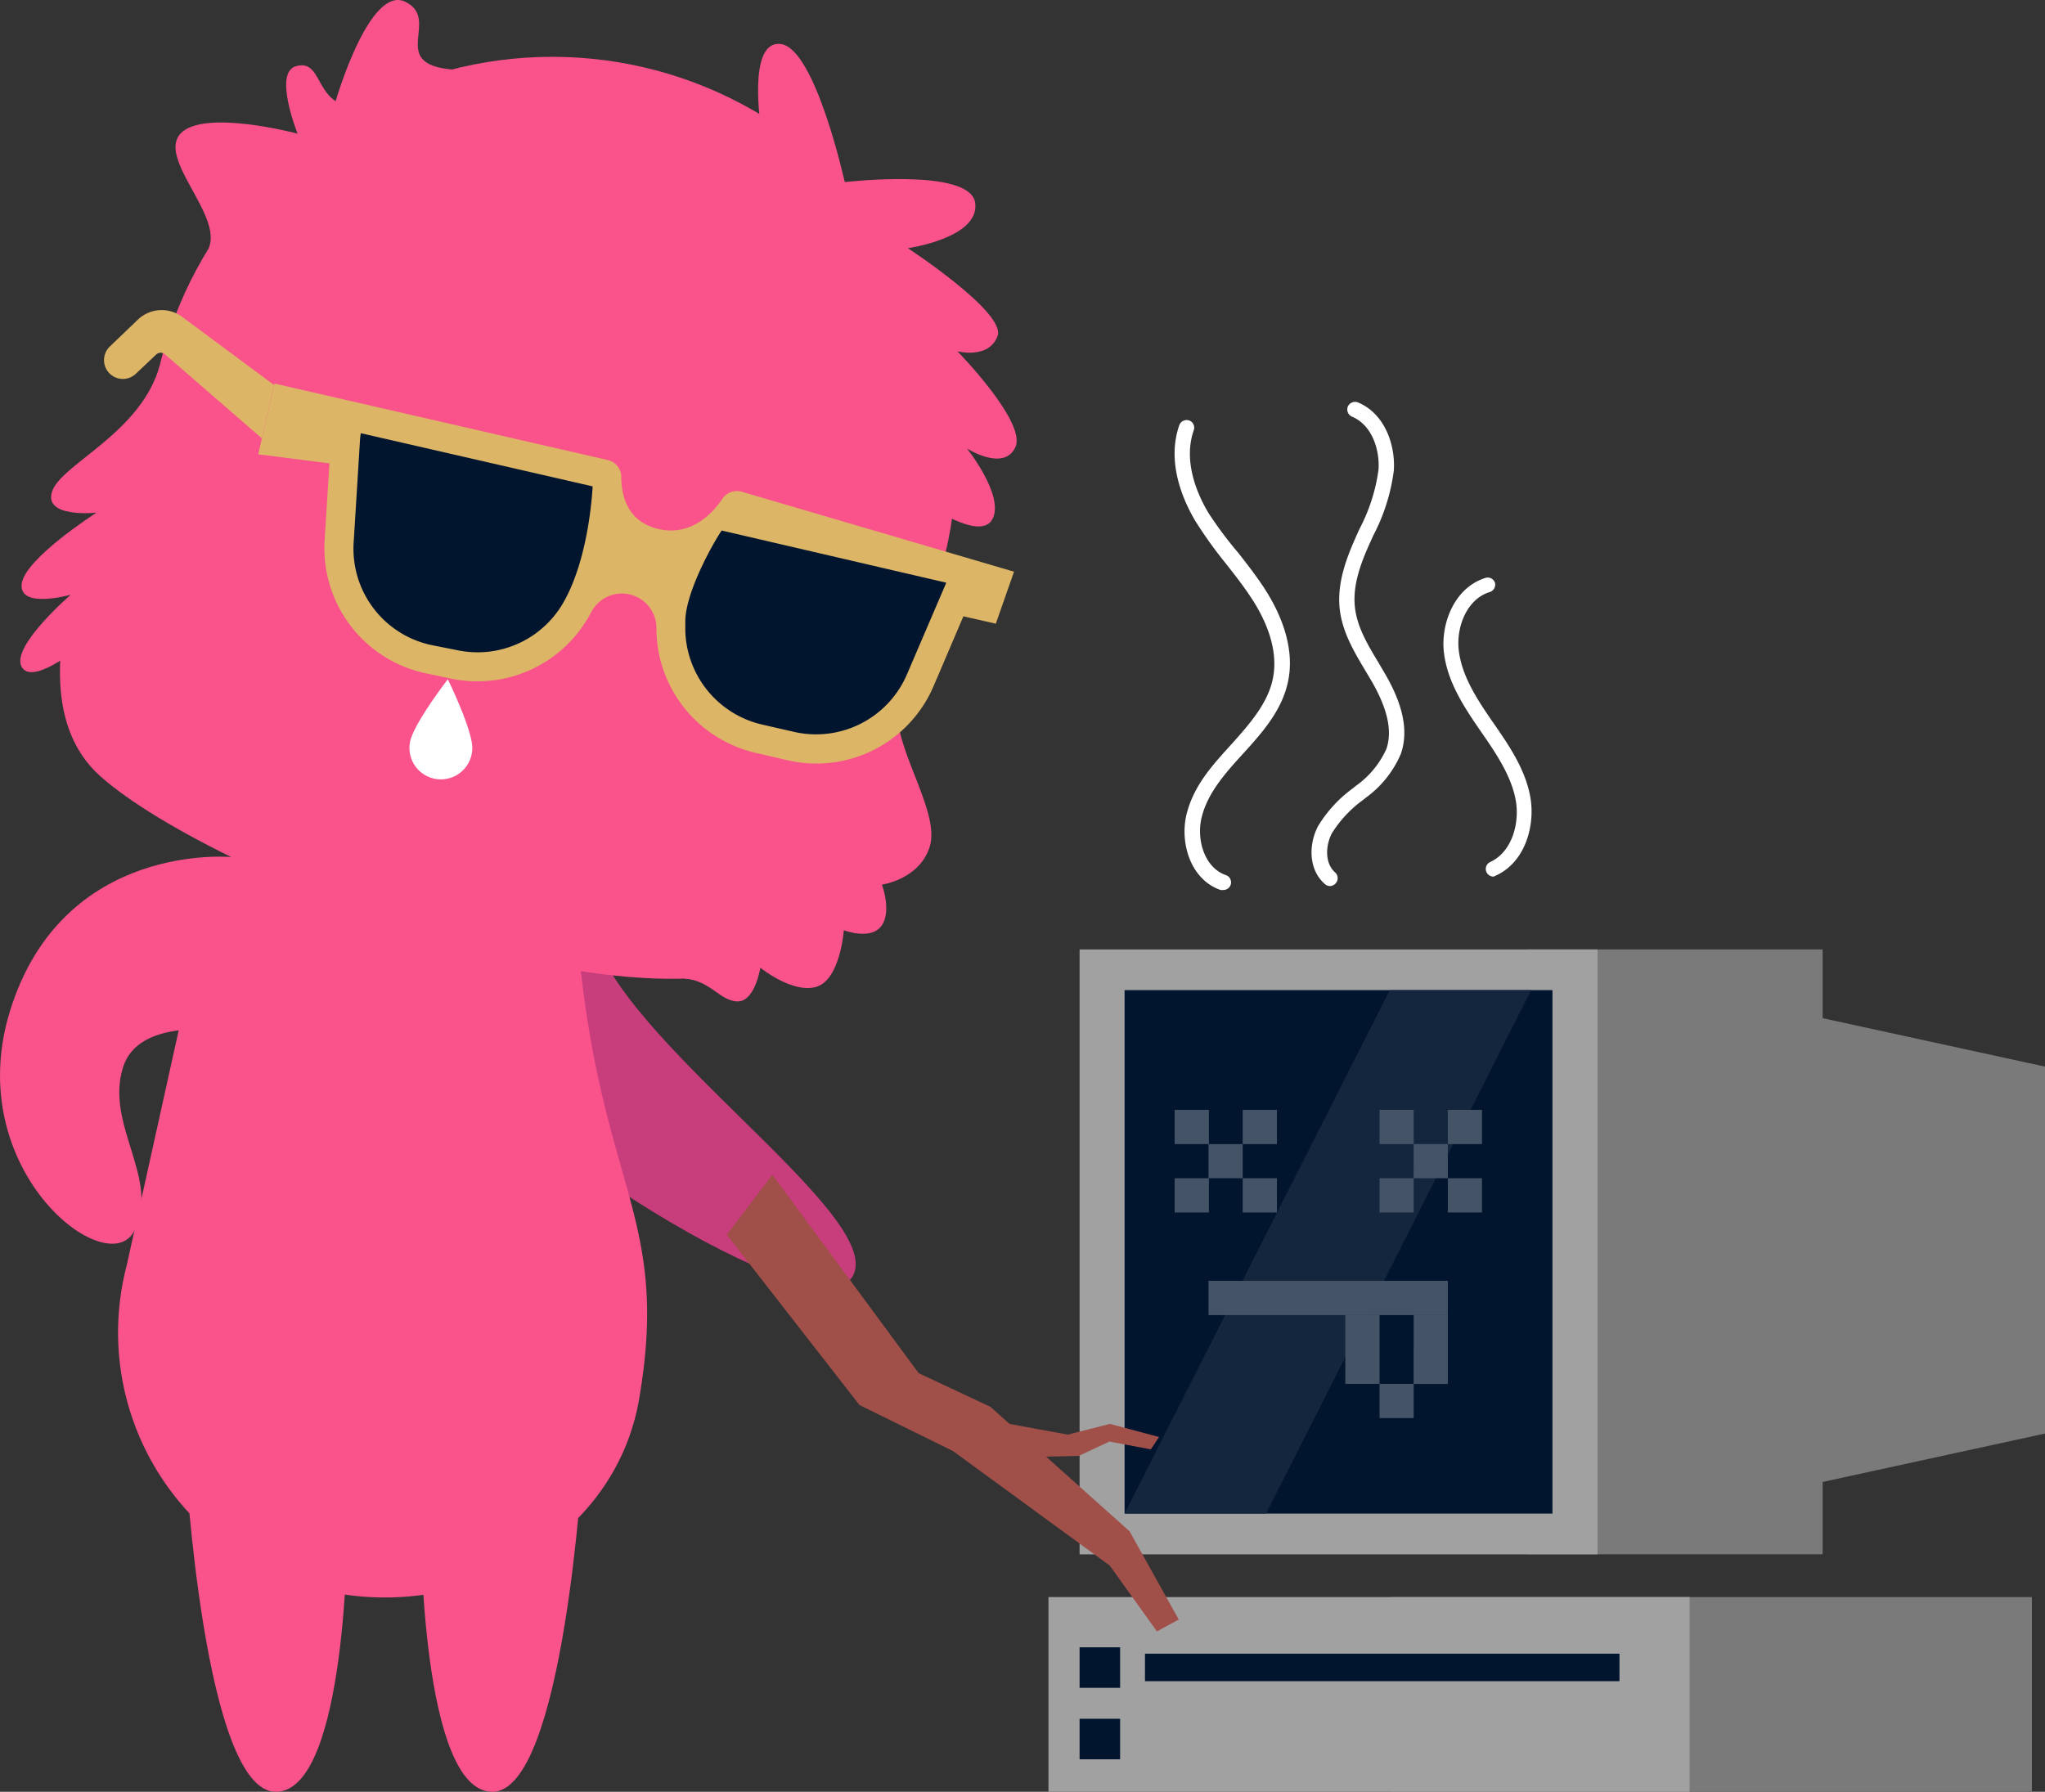 <svg xmlns="http://www.w3.org/2000/svg" viewBox="0 0 224.58 196.8"><rect x="0" y="0" width="224.58" height="196.8" fill="#333333" stroke="none"/><defs><style>.cls-1{fill:#c83d7c;}.cls-2{fill:#fa538b;}.cls-3{fill:#fff;}.cls-4{fill:#ddb567;}.cls-5{fill:#01152f;}.cls-6{fill:#7a7a7a;}.cls-7{fill:#a1a1a1;}.cls-8{fill:#13263e;}.cls-8,.cls-9{fill-rule:evenodd;}.cls-9{fill:#445366;}.cls-10{fill:#a14f49;}</style></defs><g id="Layer_2" data-name="Layer 2"><g id="Layer_1-2" data-name="Layer 1"><path class="cls-1" d="M64.92,101.8c2.53,12.26,32.39,31.61,28.75,38.32S53.81,123.44,50,114.71,62.39,89.53,64.92,101.8Z"/><path class="cls-2" d="M63.27,101c-.62-8.39-9-14.18-17.3-15.39l-.27,0a21,21,0,0,0-23.58,16.27L13.91,139a29.09,29.09,0,0,0,20.78,35.49c15.54,4.06,32.76-5,35.49-20.78C73.77,132.83,65.43,130.44,63.27,101Z"/><path class="cls-2" d="M8.33,71.35s-5,4.05-6,1.79,5.44-7.82,5.44-7.82-5.69,1.61-5.39-1.17,8.21-7.84,8.21-7.84-5.92.63-4.85-2.38,9.8-6.4,11.82-13.85L16.28,63.86Z"/><path class="cls-2" d="M22.93,27.24c1.53-3.61-5.64-9.8-3.11-12.56s12.86,0,12.86,0S30,8,32.48,7.28s2.24,2.45,4.38,3.83c0,0,3.71-12.85,7.66-10.91S42.55,7,49.6,7.63,22.93,27.24,22.93,27.24"/><path class="cls-2" d="M83.58,14.1S82,4.33,85.77,4.84s7,15.16,7,15.16,13.75-1.61,14.32,2.26-7.39,5-7.39,5,10.84,7.08,9.85,9.66-4.41,1.66-4.41,1.66,7.63,7.79,6.37,10.53-5.32.15-5.32.15S110.32,54.42,109,57s-7.39-1.74-7.39-1.74Z"/><path class="cls-2" d="M98.59,78.69C98.73,83,103.23,89.4,102.1,93s-5.25,4.16-5.25,4.16,1.13,3-.08,4.57-4.1.44-4.1.44-.39,5.41-3,6.21-6.17-2.09-6.17-2.09-.59,3.75-2.52,3.7-3-2.32-5.75-2.49C75.19,107.48,98.46,74.42,98.59,78.69Z"/><circle class="cls-2" cx="60.65" cy="50.6" r="44.36"/><path class="cls-2" d="M16.72,44.48S-1.58,74,11,85.24,75.06,116.8,90,102.7s5-22.93,10.53-32.61S16.72,44.48,16.72,44.48Z"/><path class="cls-3" d="M51.86,82.36A3.45,3.45,0,1,1,45,81.67c.19-1.9,4.18-7.06,4.18-7.06S52.05,80.46,51.86,82.36Z"/><path class="cls-4" d="M30.11,42.3,20,34.8a3.77,3.77,0,0,0-4.85.3l-3.08,2.95a2.07,2.07,0,0,0,.24,3.2h0a2.07,2.07,0,0,0,2.61-.2l2.23-2.11a.73.73,0,0,1,1,0l10.61,9.21Z"/><path class="cls-4" d="M28.36,49.9l1.79-7.77,36.59,8.4a1.91,1.91,0,0,1,1.49,1.86c0,1.87.55,4.91,4.11,5.72s5.92-1.72,7-3.34A1.92,1.92,0,0,1,81.43,54l29.93,8.79-2,5.71-3.56-.81-3.25,7.61a14,14,0,0,1-16.07,8.2L83,82.69A14.05,14.05,0,0,1,72.09,69.32v-.43a3.79,3.79,0,0,0-2.93-3.6h0A3.78,3.78,0,0,0,65,67.11l-.35.62a14.07,14.07,0,0,1-14.94,6.84L47,74A14.05,14.05,0,0,1,35.65,59.35l.53-8.46Z"/><path class="cls-5" d="M65.08,53.42,39.62,47.58l-.07.52-.71,11.45a10.82,10.82,0,0,0,8.4,11.27l.34.07,2.77.55a10.85,10.85,0,0,0,11.46-5.16C64.77,61.23,65.08,53.42,65.08,53.42Z"/><path class="cls-5" d="M79.26,58.27c-.64.86-3.94,6.54-4,9.91,0,.21,0,.42,0,.63v.43a10.88,10.88,0,0,0,8.43,10.34l3.49.8A10.86,10.86,0,0,0,99.63,74L103.92,64Z"/><path class="cls-2" d="M20.35,160.43s2.07,36.37,9.94,36.37,7.87-29.22,7.87-29.22Z"/><path class="cls-2" d="M64,160.43s-2.07,36.37-9.93,36.37-7.87-29.22-7.87-29.22Z"/><path class="cls-2" d="M25.55,94.14S6.94,92.26,1.11,111C-4.32,128.5,11.82,140.9,14.74,135.2s-3.26-11.65-1.22-18,13.89-3.53,13.89-3.53Z"/><polygon class="cls-6" points="200.16 162.77 224.58 157.45 224.58 117.15 200.16 111.83 200.16 104.28 167.7 104.28 167.7 170.71 200.16 170.71 200.16 162.77"/><rect class="cls-7" x="118.56" y="104.28" width="56.88" height="66.44"/><rect class="cls-5" x="123.5" y="108.75" width="46.99" height="57.49"/><polygon class="cls-8" points="168.15 108.75 152.62 108.75 123.5 166.24 139.04 166.24 168.15 108.75"/><rect class="cls-6" x="152.73" y="175.41" width="70.41" height="21.39"/><rect class="cls-7" x="115.14" y="175.41" width="70.41" height="21.39"/><path class="cls-9" d="M132.72,125.66h3.75v3.75h-3.75Z"/><path class="cls-9" d="M136.47,121.9h3.76v3.76h-3.76Z"/><path class="cls-9" d="M129,121.9h3.76v3.76H129Z"/><path class="cls-9" d="M129,129.41h3.76v3.76H129Z"/><path class="cls-9" d="M136.47,129.41h3.76v3.76h-3.76Z"/><path class="cls-9" d="M155.25,125.66H159v3.75h-3.76Z"/><path class="cls-9" d="M159,121.9h3.75v3.76H159Z"/><path class="cls-9" d="M151.5,121.9h3.75v3.76H151.5Z"/><path class="cls-9" d="M151.5,129.41h3.75v3.76H151.5Z"/><path class="cls-9" d="M159,129.41h3.75v3.76H159Z"/><path class="cls-9" d="M132.72,140.68H159v3.76H132.72Z"/><path class="cls-9" d="M147.74,144.44h3.76V152h-3.76Z"/><path class="cls-9" d="M155.25,144.44H159V152h-3.76Z"/><path class="cls-9" d="M151.5,152h3.75v3.75H151.5Z"/><path class="cls-3" d="M134.32,97.75a.92.92,0,0,1-.28,0c-3.35-1.16-4.53-5.29-3.7-8.45s2.94-5.4,5-7.67l0,0c2-2.23,3.9-4.45,4.44-7.07.7-3.36-.94-6.77-2.44-9-.82-1.25-1.78-2.47-2.7-3.64a47.5,47.5,0,0,1-3.37-4.7c-1.28-2.15-3.21-6.38-1.76-10.52a.86.86,0,0,1,1.08-.52.84.84,0,0,1,.51,1.07c-1.23,3.5.48,7.21,1.62,9.1A42.49,42.49,0,0,0,136,60.74c.94,1.2,1.91,2.45,2.77,3.75,2.4,3.65,3.33,7.22,2.69,10.32s-2.65,5.45-4.85,7.86l0,0c-1.93,2.12-3.93,4.31-4.62,7-.65,2.45.25,5.62,2.62,6.44a.84.84,0,0,1-.27,1.64Z"/><path class="cls-3" d="M146.06,97.32a.82.82,0,0,1-.55-.21c-1.85-1.6-1.79-4.41-.77-6.36a14.25,14.25,0,0,1,3.85-4.18l.3-.25a10,10,0,0,0,3.36-4.06c.67-1.94.15-4.35-1.57-7.36l-.74-1.24c-1.24-2.09-2.53-4.24-2.81-6.75-.33-2.92.78-5.72,1.85-8.11l.31-.69a19.59,19.59,0,0,0,2.1-6.55c.14-2.15-.71-4.88-2.92-5.8a.86.86,0,0,1-.45-1.11.87.87,0,0,1,1.11-.45c3,1.25,4.12,4.75,3.94,7.47a21.07,21.07,0,0,1-2.25,7.13l-.31.69c-1,2.19-2,4.73-1.71,7.23.24,2.15,1.38,4.06,2.59,6.07l.75,1.28c2,3.45,2.54,6.31,1.7,8.73A11.52,11.52,0,0,1,150,87.61l-.31.25a13.08,13.08,0,0,0-3.43,3.67c-.69,1.33-.8,3.29.38,4.31A.85.85,0,0,1,146.7,97,.87.87,0,0,1,146.06,97.32Z"/><path class="cls-3" d="M164,96.28a.84.84,0,0,1-.35-1.6c2.44-1.12,3.26-4.35,2.8-6.82-.51-2.72-2.19-5.16-3.82-7.52l-.12-.17c-1.86-2.7-3.57-5.38-3.94-8.5s1.12-7.16,4.61-8.21a.84.84,0,0,1,1,.56.85.85,0,0,1-.56,1c-2.53.76-3.72,3.85-3.42,6.4.32,2.74,1.9,5.23,3.64,7.75l.12.17c1.73,2.5,3.52,5.08,4.09,8.16s-.5,7.17-3.76,8.66A.83.83,0,0,1,164,96.28Z"/><rect class="cls-5" x="125.74" y="181.63" width="52.11" height="3.02"/><rect class="cls-5" x="118.56" y="180.93" width="4.45" height="4.45"/><rect class="cls-5" x="118.56" y="188.78" width="4.45" height="4.45"/><polygon class="cls-10" points="79.81 135.61 84.82 129.03 100.89 150.82 108.77 154.52 124.05 168.19 129.45 177.88 127.05 179.18 121.87 171.95 104.65 159.37 94.39 154.32 79.81 135.61"/><polygon class="cls-10" points="107.45 155.77 117.26 157.57 121.89 156.39 127.29 157.83 126.38 159.19 121.83 158.33 118.47 159.91 111.54 160.06 107.45 155.77"/></g></g></svg>